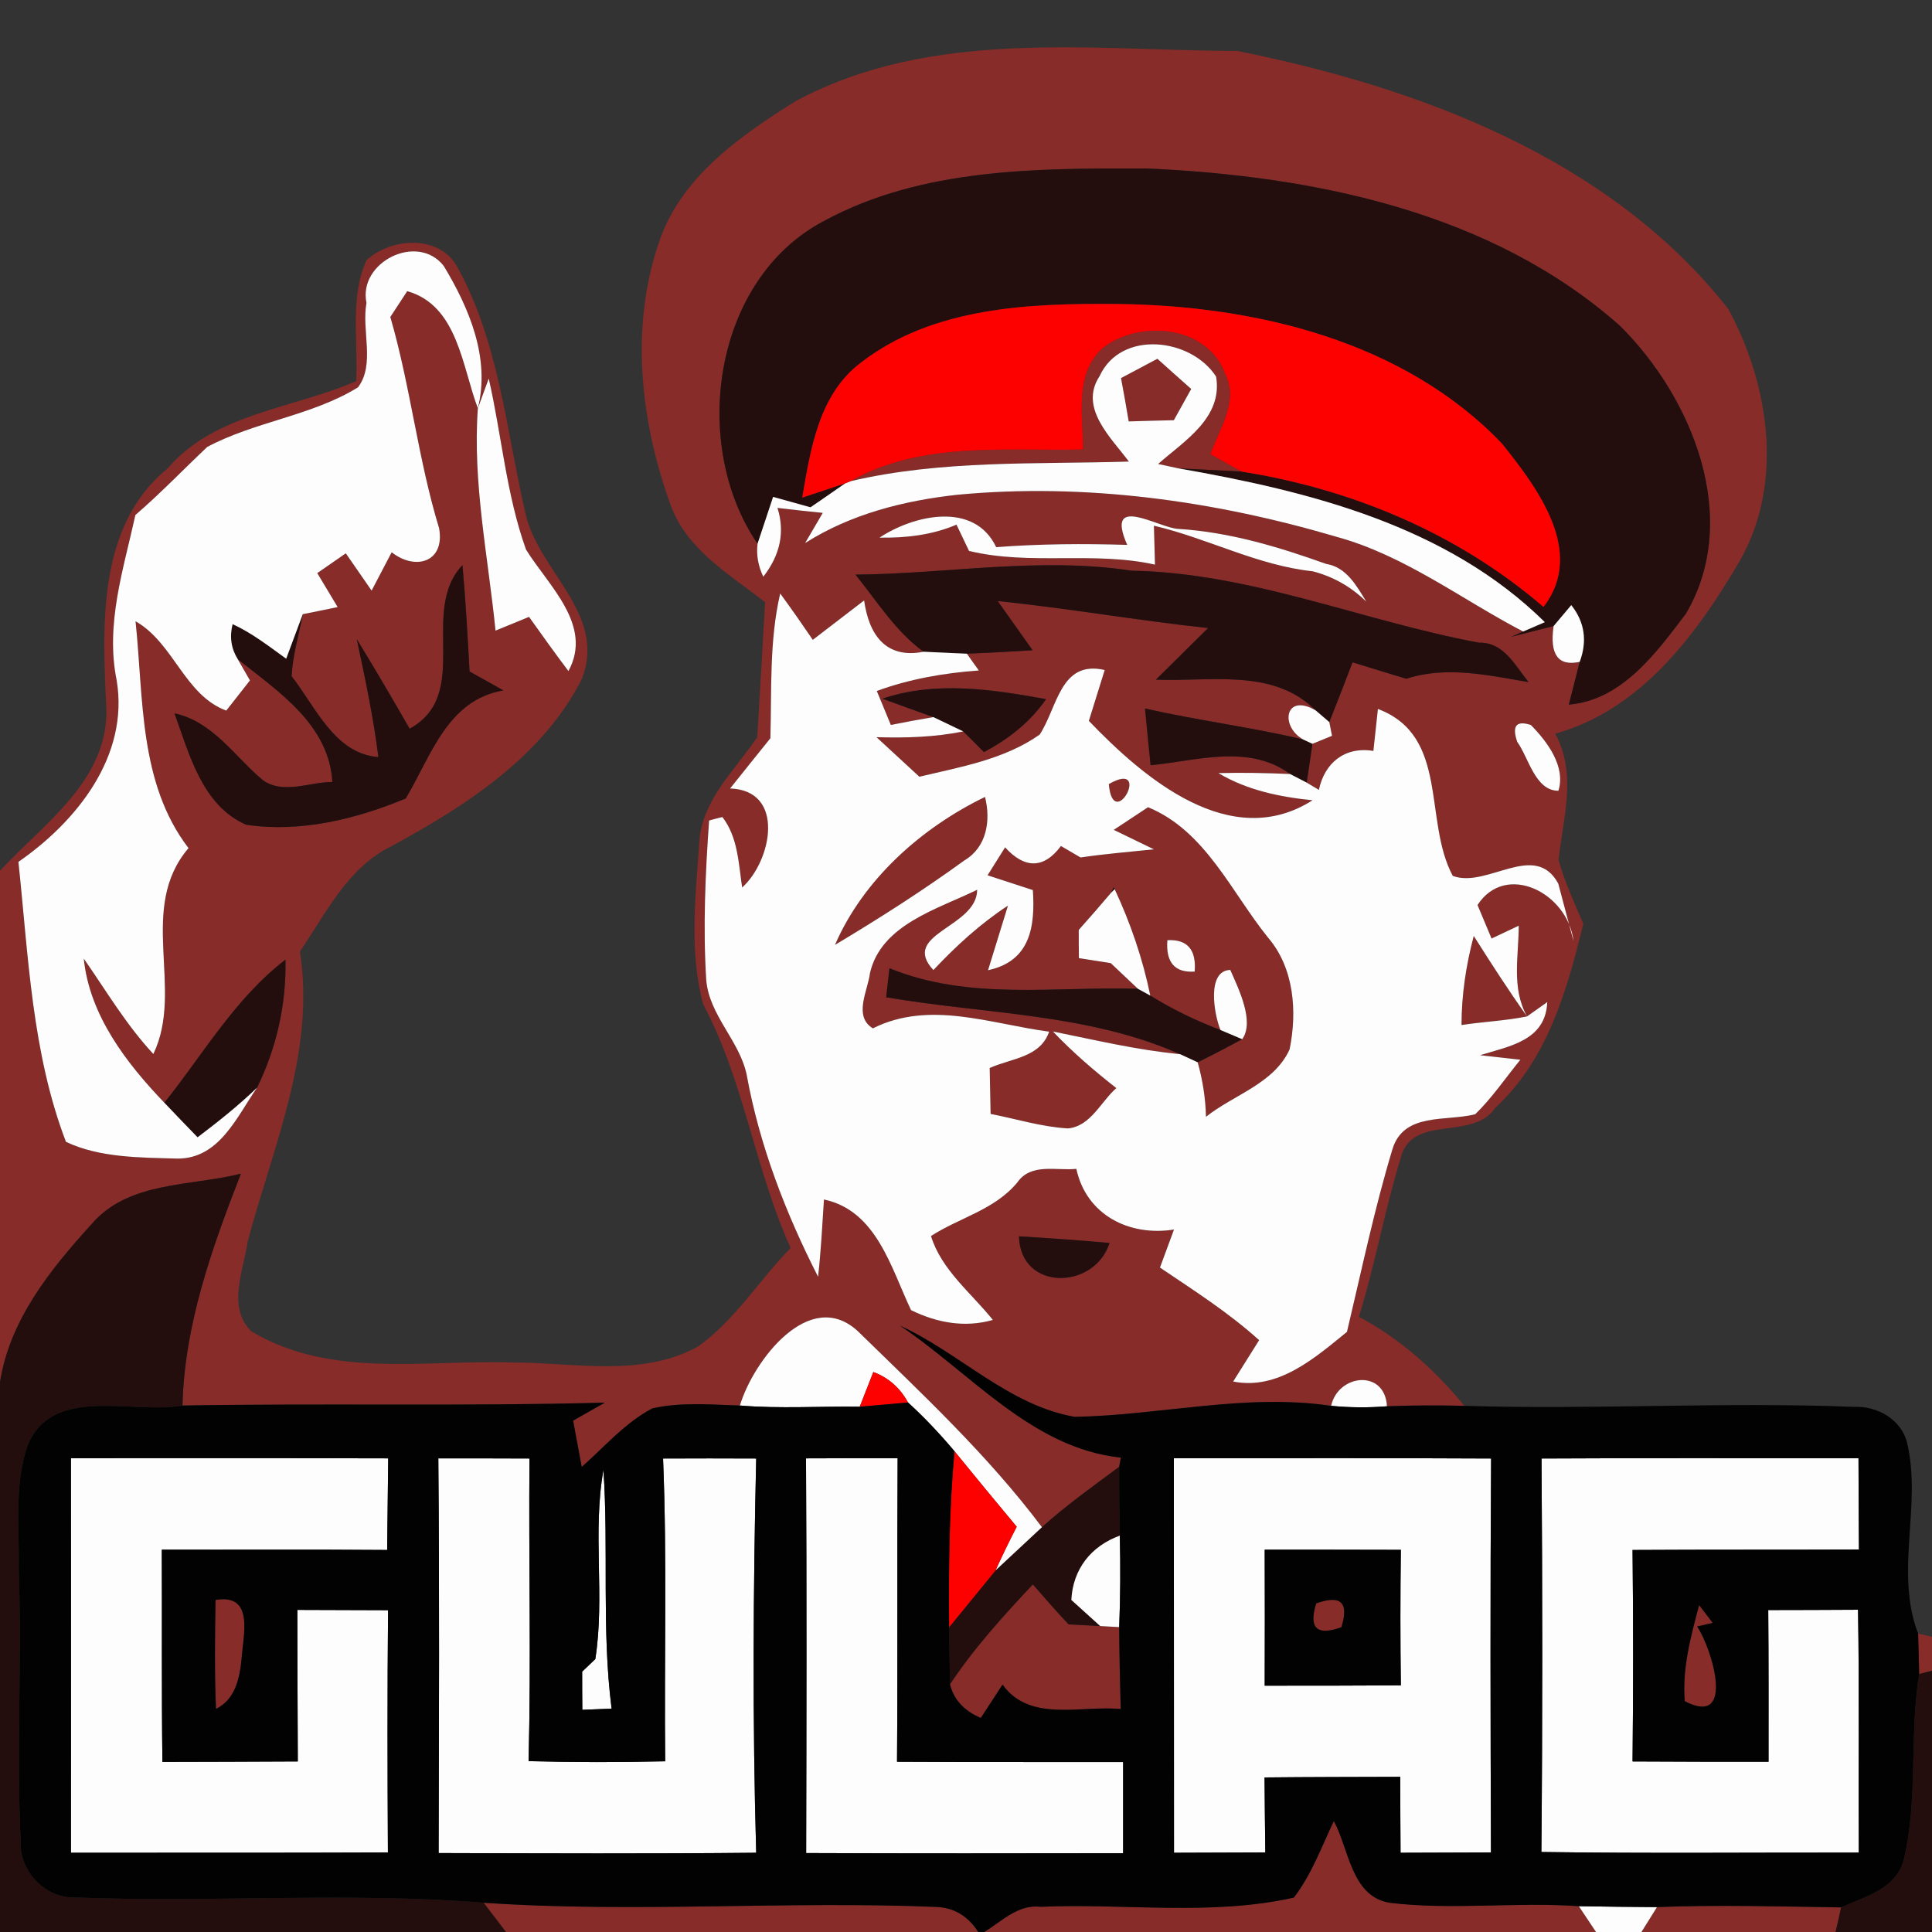 <svg height="128pt" viewBox="0 0 128 128" width="128pt" xmlns="http://www.w3.org/2000/svg"><rect x="0" y="0" width="128" height="128" fill="#333333" stroke="none"/><g fill="#872c29"><path d="m52.7 6.71c9.01-4.85 19.48-3.37 29.29-3.33 12.06 2.42 24.69 7.12 32.52 17.1 2.7 4.99 3.68 11.46.8 16.6-2.85 4.89-6.55 9.93-12.27 11.53 1.45 2.69.52 5.54.22 8.36.4 1.47 1.05 2.84 1.64 4.24-1.1 4.44-2.36 8.98-5.84 12.19-1.49 2.23-5.57.35-6.27 3.36-1.06 3.45-1.69 7.03-2.76 10.48 2.73 1.45 5.04 3.52 6.99 5.9-1.71-.04-3.42-.04-5.13.03-.13-2.47-3.23-2.15-3.7-.03-5.7-.84-11.32.63-16.99.73-4.37-.76-7.62-4.23-11.57-6.04 4.68 3.13 8.73 8.12 14.63 8.74-.03.15-.08.46-.11.61-1.74 1.29-3.51 2.55-5.12 4-3.57-4.76-7.95-8.84-12.19-12.98-3.2-2.97-6.94 1.97-7.82 4.92-1.93-.06-3.89-.24-5.8.19-1.81.95-3.16 2.54-4.68 3.88-.14-.76-.43-2.3-.57-3.07.52-.29 1.58-.89 2.1-1.19-9.33.25-18.65.03-27.98.19.13-5.36 1.95-10.42 3.87-15.36-3.34.84-7.47.49-9.9 3.35-2.72 2.99-5.42 6.34-6.06 10.46v-33.88c2.87-3.11 7.11-5.92 7.05-10.65-.26-5.46-.66-12.17 4.05-16 3.14-3.68 8.31-3.95 12.5-5.79.14-2.65-.44-5.52.68-8.01 1.6-1.47 4.7-1.72 5.95.33 2.82 5.01 3.29 10.84 4.56 16.34.78 3.87 5.42 6.69 3.78 11.02-2.57 5.16-7.71 8.46-12.63 11.13-2.9 1.41-4.34 4.44-6.07 6.98 1.04 6.65-1.79 12.93-3.46 19.21-.28 1.9-1.38 4.4.25 5.96 5.27 3.15 11.55 1.86 17.34 2.06 4.07 0 8.5 1.01 12.25-1.06 2.45-1.75 4.05-4.4 6.13-6.53-2.37-5.24-3.08-11.06-5.79-16.14-.95-3.48-.5-7.2-.26-10.75.17-2.78 2.37-4.77 3.84-6.95.18-2.98.35-5.96.52-8.94-2.33-1.83-5.16-3.46-6.24-6.39-2.06-5.64-2.75-12.04-.68-17.78 1.54-4.14 5.34-6.77 8.93-9.02m1.93 7.91c-7.44 3.87-8.91 14.88-4.44 21.4-.09.75.04 1.48.38 2.19 1.13-1.45 1.44-2.97.94-4.56 1 .12 2 .23 3 .33l-1.17 2c3.04-1.93 6.55-2.81 10.08-3.2 8.44-.8 17.01.39 25.11 2.78 4.52 1.23 8.28 4.14 12.38 6.28l-.79.35c.7-.18 2.11-.54 2.81-.71-.27 1.89.3 2.68 1.73 2.37-.18.71-.54 2.12-.72 2.83 3.51-.28 5.8-3.44 7.76-6.03 3.7-6.3.42-14.3-4.36-19.05-8.53-7.58-20.32-9.95-31.4-10.44-7.18-.01-14.83-.04-21.31 3.46m-30.35 5.45c-.34 1.81.59 4.06-.56 5.59-3.06 1.89-6.82 2.26-9.99 3.95-1.59 1.5-3.1 3.08-4.76 4.51-.79 3.6-2 7.23-1.24 10.96.83 5-2.64 9.34-6.51 12.02.66 6.21.89 12.65 3.15 18.55 2.23 1.06 4.93 1.04 7.39 1.11 2.77.01 3.93-2.77 5.27-4.7 1.29-2.63 1.95-5.54 1.88-8.48-3.33 2.56-5.44 6.25-8.02 9.48-2.53-2.64-4.96-5.8-5.34-9.55 1.49 2.14 2.82 4.4 4.61 6.32 2.07-4.3-1.09-9.63 2.33-13.64-3.3-4.31-2.97-9.92-3.51-15.03 2.54 1.45 3.24 4.89 6.01 5.92.39-.5 1.18-1.5 1.57-2l-.81-1.41c2.69 2.15 6.05 4.33 6.27 8.14-1.49-.01-3.24.84-4.59-.11-1.9-1.58-3.3-3.88-5.87-4.44.98 2.7 1.84 6.12 4.75 7.38 3.57.54 7.28-.37 10.57-1.74 1.68-2.8 2.74-6.52 6.47-7.16-.56-.32-1.68-.94-2.24-1.25-.13-2.36-.26-4.71-.47-7.05-2.9 3.06.67 8.54-3.5 10.84-1.14-1.99-2.3-3.97-3.5-5.93.55 2.59 1.1 5.18 1.43 7.81-2.9-.22-4.16-3.33-5.75-5.36.07-1.39.48-2.74.74-4.11.58-.11 1.73-.35 2.31-.47-.34-.56-1.01-1.69-1.35-2.25.47-.33 1.42-.98 1.89-1.31.57.82 1.14 1.65 1.71 2.47.33-.63.99-1.9 1.33-2.54 1.58 1.24 3.55.65 3.14-1.6-1.4-4.59-1.89-9.38-3.23-13.99.28-.42.84-1.28 1.12-1.71 3.35.95 3.63 5 4.68 7.76.83-3.33-.57-6.63-2.26-9.43-1.74-2.23-5.69-.25-5.12 2.45m7.38 6.98c-.36 4.89.68 9.85 1.17 14.73.56-.23 1.67-.68 2.22-.91.86 1.21 1.72 2.41 2.61 3.59 1.66-3.04-1.34-5.67-2.81-8.05-1.31-3.65-1.61-7.57-2.47-11.33zm26.61 8.57c1.73.03 3.49-.17 5.1-.86l.83 1.74c4.01.98 8.26 0 12.32.91l-.07-2.58c3.56.83 6.85 2.63 10.52 3.02 1.35.35 2.54 1.02 3.55 2.01-.64-1.05-1.32-2.29-2.66-2.5-3.19-1.14-6.41-2.11-9.81-2.32-1.3-.07-4.89-2.39-3.37 1.06-2.9-.09-5.79-.07-8.68.15-1.45-3.06-5.47-2.13-7.73-.63m-1.59 2.45c1.42 1.76 2.65 3.76 4.51 5.11-2.52.49-3.62-1.14-3.94-3.4-1.14.87-2.27 1.74-3.4 2.61-.7-1.03-1.42-2.06-2.16-3.07-.73 3.14-.56 6.39-.65 9.59-.89 1.11-1.79 2.22-2.67 3.33 3.68.12 2.77 4.78.8 6.56-.24-1.6-.28-3.34-1.31-4.67-.22.05-.66.17-.88.23-.25 3.52-.41 7.05-.19 10.57.2 2.35 2.21 4.02 2.68 6.28.85 4.68 2.58 9.16 4.73 13.38.19-1.7.28-3.42.39-5.12 3.49.74 4.44 4.54 5.77 7.33 1.71.84 3.56 1.18 5.42.65-1.43-1.79-3.4-3.3-4.1-5.56 1.89-1.22 4.23-1.74 5.72-3.55.91-1.31 2.58-.76 3.91-.9.66 3.06 3.51 4.49 6.47 4.02-.23.63-.7 1.89-.93 2.52 2.25 1.52 4.55 2.98 6.57 4.81-.43.68-1.29 2.06-1.72 2.74 2.97.59 5.4-1.55 7.54-3.29.96-4.04 1.81-8.12 3.01-12.09.74-2.48 3.57-1.83 5.49-2.33 1.12-1.09 2-2.4 2.99-3.61l-2.67-.3c1.95-.6 4.35-.97 4.45-3.52l-1.34.95c-1.05-1.88-.55-4-.55-6.01-.45.21-1.35.64-1.8.85-.23-.55-.7-1.66-.93-2.22 1.86-2.87 5.97-.83 6.36 2.39l-1.01-3.81c-1.55-2.86-4.72.34-6.99-.51-1.97-3.68-.21-9.27-4.96-11.06-.08.7-.22 2.09-.3 2.78-1.91-.31-3.24.81-3.61 2.58-.21-.12-.61-.36-.81-.48.1-.64.29-1.93.38-2.57.33-.13.98-.4 1.3-.53l-.18-.91c.52-1.32 1.04-2.64 1.54-3.96 1.19.37 2.37.73 3.56 1.09 2.67-.87 5.42-.23 8.1.22-.89-1.09-1.63-2.65-3.28-2.61-7.71-1.43-15.09-4.63-23.03-4.77-6.09-.93-12.18.21-18.28.26m43.84 11.08c.76 1.05 1.19 3.25 2.73 3.24.5-1.61-.75-3.27-1.83-4.36-.97-.31-1.26.06-.9 1.12m-33.01 32.76c.09 3.66 5.01 3.55 6 .44-2-.18-4-.32-6-.44z"/><path d="m73.07 23.05c2.45-1.89 6.91-1.5 8.09 1.7.94 1.82-.37 3.65-.97 5.34.51.29 1.53.86 2.05 1.15-1.39-.07-2.78-.14-4.17-.21-.33-.07-1-.22-1.34-.29 1.73-1.53 4.3-3.06 3.84-5.79-1.66-2.57-6.31-3.11-7.72-.03-1.39 2.11.77 4.08 1.94 5.66-6.16.19-12.39-.12-18.44 1.3 4.7-2.66 10.22-1.98 15.4-2.1.01-2.27-.6-5 1.32-6.73z"/><path d="m74.27 25.05c.8-.42 1.61-.85 2.41-1.28.75.67 1.49 1.34 2.24 2-.29.52-.86 1.55-1.15 2.07-1 .02-2 .05-2.99.08-.16-.96-.33-1.91-.51-2.87z"/><path d="m66.1 39.82c4.66.48 9.28 1.29 13.94 1.79-1.16 1.14-2.31 2.28-3.46 3.42 3.57.15 7.77-.79 10.58 2.03-2.02-1.17-2.38 1.04-.83 1.93-3.46-.82-7-1.26-10.47-2.05.12 1.25.24 2.51.37 3.76 3.07-.3 6.5-1.43 9.24.58-1.58-.07-3.17-.1-4.75-.06 1.89 1.13 4.06 1.58 6.24 1.8-5.42 3.45-11.16-1.44-14.82-5.26.35-1.12.7-2.25 1.05-3.37-2.95-.68-3.12 2.47-4.31 4.28-2.35 1.65-5.24 2.14-7.97 2.79-.95-.88-1.89-1.75-2.84-2.62 1.93.06 3.86 0 5.75-.38.46.45.92.91 1.37 1.37 1.61-.86 3.07-1.98 4.11-3.51-3.58-.65-7.3-1.22-10.84-.03.84.31 2.54.92 3.38 1.22-.94.16-1.88.33-2.82.52-.23-.57-.7-1.69-.93-2.25 2.17-.8 4.46-1.19 6.76-1.36-.2-.28-.6-.83-.79-1.11 1.45-.06 2.9-.14 4.35-.23-.77-1.09-1.54-2.17-2.31-3.26z"/><path d="m73.46 51.95c2.92-1.68.3 3.32 0 0z"/><path d="m55.32 62.6c1.88-4.33 5.71-7.75 9.94-9.8.39 1.56.12 3.32-1.36 4.2-2.77 2.01-5.65 3.85-8.58 5.6z"/><path d="m73.79 54.98c.57-.37 1.71-1.13 2.27-1.5 3.81 1.57 5.51 5.62 7.96 8.65 1.72 2.01 1.93 4.89 1.42 7.39-1.02 2.27-3.71 3.01-5.54 4.47-.03-1.23-.22-2.43-.55-3.61.99-.49 1.97-1 2.95-1.53.83-1.16-.23-3.32-.79-4.59-1.58.04-1.08 2.94-.65 3.98-1.62-.61-3.18-1.37-4.65-2.28-.5-2.44-1.31-4.8-2.36-7.05l-.06-.13c-.05.1-.14.28-.18.37-.7.83-1.42 1.65-2.14 2.46 0 .46 0 1.4.01 1.87.53.08 1.58.25 2.11.33.45.43 1.35 1.28 1.8 1.7-5.52-.17-11.18.8-16.46-1.36-.05.48-.17 1.44-.22 1.92 6.49 1.12 13.36 1.06 19.47 3.77-2.85-.27-5.63-.94-8.42-1.5 1.29 1.36 2.72 2.59 4.2 3.75-1.02.89-1.71 2.54-3.21 2.67-1.74-.1-3.42-.63-5.12-.96-.02-.76-.05-2.28-.06-3.04 1.42-.65 3.34-.68 3.94-2.41-3.88-.51-7.92-2.1-11.68-.22-1.32-.8-.32-2.53-.19-3.67.75-3.21 4.47-4.22 7.1-5.51-.02 2.52-5.14 2.9-2.9 5.32 1.49-1.59 3.11-3.07 4.94-4.27-.33 1.07-.99 3.21-1.32 4.28 2.81-.6 3.13-2.9 2.97-5.31-.75-.24-2.25-.73-3-.98.29-.46.87-1.39 1.16-1.85 1.27 1.4 2.55 1.46 3.7-.09.33.19.98.57 1.3.76 1.61-.24 3.24-.37 4.86-.54-.67-.32-2-.97-2.66-1.29m3.55 7.31c-.11 1.47.49 2.17 1.81 2.08.12-1.46-.49-2.15-1.81-2.08z"/><path d="m96.83 67.91c0-2 .3-3.97.81-5.9 1.14 1.8 2.29 3.59 3.53 5.33-1.43.29-2.9.35-4.34.57z"/><path d="m62.94 111.59c1.59-2.4 3.53-4.53 5.49-6.62.78.89 1.55 1.79 2.37 2.65.52.03 1.57.08 2.09.11l1.26.07c.01 1.81.05 3.62.1 5.43-2.64-.26-6.01.91-7.83-1.62-.48.73-.96 1.47-1.44 2.21-1.12-.48-1.8-1.23-2.04-2.23z"/><path d="m14.28 106c2.61-.44 1.82 2.35 1.72 3.97-.13 1.27-.44 2.64-1.69 3.25-.1-2.41-.07-4.82-.03-7.22z"/><path d="m87.2 106.23c1.63-.59 2.19-.07 1.67 1.58-1.63.59-2.18.06-1.67-1.58z"/><path d="m112.57 106.34c.3.39.6.78.9 1.18l-1.03.24c.99 1.46 2.58 6.72-.82 4.95-.18-2.17.4-4.29.95-6.37z"/><path d="m127.08 108.23.92.21v2.25l-.85.22c-.01-.67-.05-2.01-.07-2.68z"/><path d="m85.72 125.72c1.17-1.52 1.83-3.35 2.65-5.07 1.01 1.84 1.14 4.96 3.67 5.41 4.17.51 8.38-.07 12.56.23.29.43.85 1.28 1.14 1.71h-40.53c1.16-.71 2.24-1.85 3.74-1.67 5.58-.24 11.28.62 16.77-.61z"/><path d="m32.04 126.06c9.99.69 20.02-.14 30.03.28 1.16.06 2.07.61 2.74 1.66h-31.29c-.37-.49-1.11-1.46-1.48-1.94z"/><path d="m109.78 126.35c4.07-.16 8.13-.04 12.2.02-.09.41-.27 1.22-.37 1.63h-12.86c.26-.41.78-1.24 1.03-1.65z"/></g><path d="m54.63 14.62c6.48-3.5 14.13-3.47 21.31-3.46 11.08.49 22.87 2.86 31.4 10.44 4.78 4.75 8.06 12.75 4.36 19.05-1.96 2.59-4.25 5.75-7.76 6.03.18-.71.54-2.12.72-2.83.51-1.38.33-2.64-.56-3.76-.29.35-.88 1.04-1.17 1.39-.7.17-2.11.53-2.81.71l.79-.35 1.44-.62c-6.49-6.4-15.59-8.67-24.28-10.19l4.17.21c7.34 1.16 14.36 4.1 20.02 8.97 2.81-3.64-.4-7.88-2.75-10.82-6.51-6.81-16.36-9.15-25.5-9.25-5.79-.05-12.2.19-16.98 3.89-2.79 2.11-3.33 5.74-3.88 8.94.71-.23 2.13-.71 2.85-.95-.58.4-1.72 1.2-2.3 1.59-.62-.17-1.86-.52-2.48-.69-.26.77-.77 2.32-1.03 3.1-4.47-6.52-3-17.53 4.44-21.4z" fill="#230e0d"/><path d="m27.14 48.28c4.17-2.3.6-7.78 3.5-10.84.21 2.34.34 4.69.47 7.05.56.31 1.68.93 2.24 1.25-3.73.64-4.79 4.36-6.47 7.16-3.29 1.37-7 2.28-10.57 1.74-2.91-1.26-3.77-4.68-4.75-7.38 2.57.56 3.97 2.86 5.87 4.44 1.35.95 3.1.1 4.59.11-.22-3.81-3.58-5.99-6.27-8.14-.44-.71-.55-1.48-.34-2.32 1.29.59 2.41 1.47 3.55 2.29.28-.74.82-2.21 1.1-2.95-.26 1.37-.67 2.72-.74 4.11 1.59 2.03 2.85 5.14 5.75 5.36-.33-2.63-.88-5.22-1.43-7.81 1.2 1.96 2.36 3.94 3.5 5.93z" fill="#230e0d"/><path d="m56.68 38.07c6.1-.05 12.19-1.19 18.28-.26 7.94.14 15.32 3.34 23.03 4.77 1.65-.04 2.39 1.52 3.28 2.61-2.68-.45-5.43-1.09-8.1-.22-1.19-.36-2.37-.72-3.56-1.09-.5 1.32-1.02 2.64-1.54 3.96l-.91-.78c-2.81-2.82-7.01-1.88-10.58-2.03 1.15-1.14 2.3-2.28 3.46-3.42-4.66-.5-9.28-1.31-13.94-1.79.77 1.09 1.54 2.17 2.31 3.26-1.45.09-2.9.17-4.35.23-.72-.03-2.15-.1-2.87-.13-1.86-1.35-3.09-3.35-4.51-5.11z" fill="#230e0d"/><path d="m58.46 46.29c3.54-1.19 7.26-.62 10.84.03-1.04 1.53-2.5 2.65-4.11 3.51-.45-.46-.91-.92-1.37-1.37-.49-.24-1.48-.71-1.98-.95-.84-.3-2.54-.91-3.38-1.22z" fill="#230e0d"/><path d="m75.86 46.94c3.47.79 7.01 1.23 10.47 2.05l.62.29c-.09.64-.28 1.93-.38 2.57l-1.1-.57c-2.74-2.01-6.17-.88-9.24-.58-.13-1.25-.25-2.51-.37-3.76z" fill="#230e0d"/><path d="m73.61 59.15c.04-.09.13-.27.18-.37l.06.13z" fill="#230e0d"/><path d="m10.89 73.06c2.58-3.23 4.69-6.92 8.02-9.48.07 2.94-.59 5.85-1.88 8.48-1.23 1.19-2.58 2.26-3.94 3.29-.74-.76-1.47-1.52-2.2-2.29z" fill="#230e0d"/><path d="m58.93 64.15c5.28 2.16 10.94 1.19 16.46 1.36l.82.45c1.47.91 3.03 1.67 4.65 2.28.36.15 1.08.46 1.44.61-.98.53-1.96 1.04-2.95 1.53l-1.17-.54c-6.11-2.71-12.98-2.65-19.47-3.77.05-.48.17-1.44.22-1.92z" fill="#230e0d"/><path d="m6.06 81.11c2.43-2.86 6.56-2.51 9.9-3.35-1.92 4.94-3.74 10-3.87 15.36-3.36.6-8.62-1.39-10.27 2.66-.89 2.62-.53 5.45-.58 8.17.22 6.01-.16 12.02.13 18.02-.12 1.96 1.6 3.8 3.58 3.74 9.02.36 18.07-.37 27.09.35.37.48 1.11 1.45 1.48 1.94h-33.52v-36.43c.64-4.12 3.34-7.47 6.06-10.46z" fill="#230e0d"/><path d="m67.51 81.91c2 .12 4 .26 6 .44-.99 3.11-5.91 3.22-6-.44z" fill="#230e0d"/><path d="m69.03 101.18c1.61-1.45 3.38-2.71 5.12-4-.01 1.52.01 3.04.04 4.56-1.9.69-3.11 2.22-3.21 4.26.48.43 1.43 1.29 1.91 1.73-.52-.03-1.57-.08-2.09-.11-.82-.86-1.59-1.76-2.37-2.65-1.96 2.09-3.9 4.22-5.49 6.62-.02-.94-.05-2.83-.06-3.78 1.03-1.26 2.05-2.51 3.08-3.77 1.03-.95 2.04-1.91 3.07-2.86z" fill="#230e0d"/><path d="m127.15 110.91.85-.22v17.31h-6.39c.1-.41.28-1.22.37-1.63 1.6-.73 3.69-1.23 4.16-3.2.95-4.01.35-8.21 1.01-12.26z" fill="#230e0d"/><g fill="#fefdfd"><path d="m24.28 20.07c-.57-2.7 3.38-4.68 5.12-2.45 1.69 2.8 3.09 6.1 2.26 9.43-1.05-2.76-1.33-6.81-4.68-7.76-.28.43-.84 1.29-1.12 1.71 1.34 4.61 1.83 9.4 3.23 13.99.41 2.25-1.56 2.84-3.14 1.6-.34.64-1 1.91-1.33 2.54-.57-.82-1.14-1.65-1.71-2.47-.47.33-1.42.98-1.89 1.31.34.56 1.01 1.69 1.35 2.25-.58.12-1.73.36-2.31.47-.28.74-.82 2.21-1.1 2.95-1.14-.82-2.26-1.7-3.55-2.29-.21.84-.1 1.61.34 2.32l.81 1.41c-.39.5-1.18 1.5-1.57 2-2.77-1.03-3.47-4.47-6.01-5.92.54 5.11.21 10.72 3.51 15.03-3.42 4.01-.26 9.34-2.33 13.64-1.79-1.92-3.12-4.18-4.61-6.32.38 3.75 2.81 6.91 5.34 9.55.73.77 1.46 1.53 2.2 2.29 1.36-1.03 2.71-2.1 3.94-3.29-1.34 1.93-2.5 4.71-5.27 4.7-2.46-.07-5.16-.05-7.39-1.11-2.26-5.9-2.49-12.34-3.15-18.55 3.87-2.68 7.34-7.02 6.51-12.02-.76-3.73.45-7.36 1.24-10.96 1.66-1.43 3.17-3.01 4.76-4.51 3.17-1.69 6.93-2.06 9.99-3.95 1.15-1.53.22-3.78.56-5.59z"/><path d="m72.85 24.92c1.41-3.08 6.06-2.54 7.72.03.46 2.73-2.11 4.26-3.84 5.79.34.07 1.01.22 1.34.29 8.69 1.52 17.79 3.79 24.28 10.19l-1.44.62c-4.1-2.14-7.86-5.05-12.38-6.28-8.1-2.39-16.67-3.58-25.11-2.78-3.53.39-7.04 1.27-10.08 3.2l1.17-2c-1-.1-2-.21-3-.33.5 1.59.19 3.11-.94 4.56-.34-.71-.47-1.44-.38-2.19.26-.78.77-2.33 1.03-3.1.62.17 1.86.52 2.48.69.58-.39 1.72-1.19 2.3-1.59l.35-.14c6.05-1.42 12.28-1.11 18.44-1.3-1.17-1.58-3.33-3.55-1.94-5.66m1.42.13c.18.96.35 1.91.51 2.87.99-.03 1.99-.06 2.99-.08.29-.52.86-1.55 1.15-2.07-.75-.66-1.49-1.33-2.24-2-.8.43-1.61.86-2.41 1.28z"/><path d="m31.66 27.05.72-1.97c.86 3.76 1.16 7.68 2.47 11.33 1.47 2.38 4.47 5.01 2.81 8.05-.89-1.18-1.75-2.38-2.61-3.59-.55.23-1.66.68-2.22.91-.49-4.88-1.53-9.84-1.17-14.73z"/><path d="m58.27 35.62c2.26-1.5 6.28-2.43 7.73.63 2.89-.22 5.78-.24 8.68-.15-1.52-3.45 2.07-1.13 3.37-1.06 3.4.21 6.62 1.18 9.81 2.32 1.34.21 2.02 1.45 2.66 2.5-1.01-.99-2.2-1.66-3.55-2.01-3.67-.39-6.96-2.19-10.52-3.02l.07 2.58c-4.06-.91-8.31.07-12.32-.91l-.83-1.74c-1.61.69-3.37.89-5.1.86z"/><path d="m51.04 48.91c.09-3.2-.08-6.45.65-9.59.74 1.01 1.46 2.04 2.16 3.07 1.13-.87 2.26-1.74 3.4-2.61.32 2.26 1.42 3.89 3.94 3.4.72.03 2.15.1 2.87.13.19.28.59.83.79 1.11-2.3.17-4.59.56-6.76 1.36.23.56.7 1.68.93 2.25.94-.19 1.88-.36 2.82-.52.5.24 1.49.71 1.98.95-1.89.38-3.82.44-5.75.38.95.87 1.89 1.74 2.84 2.62 2.73-.65 5.62-1.14 7.97-2.79 1.19-1.81 1.36-4.96 4.31-4.28-.35 1.12-.7 2.25-1.05 3.37 3.66 3.82 9.4 8.71 14.82 5.26-2.18-.22-4.35-.67-6.24-1.8 1.58-.04 3.17-.01 4.75.06l1.1.57c.2.12.6.36.81.48.37-1.77 1.7-2.89 3.61-2.58.08-.69.22-2.08.3-2.78 4.75 1.79 2.99 7.38 4.96 11.06 2.27.85 5.44-2.35 6.99.51l1.01 3.81c-.39-3.22-4.5-5.26-6.36-2.39.23.56.7 1.67.93 2.22.45-.21 1.35-.64 1.8-.85 0 2.01-.5 4.13.55 6.01-1.24-1.74-2.39-3.53-3.53-5.33-.51 1.93-.81 3.9-.81 5.9 1.44-.22 2.91-.28 4.34-.57l1.34-.95c-.1 2.55-2.5 2.92-4.45 3.52l2.67.3c-.99 1.21-1.87 2.52-2.99 3.61-1.92.5-4.75-.15-5.49 2.33-1.2 3.97-2.05 8.05-3.01 12.09-2.14 1.74-4.57 3.88-7.54 3.29.43-.68 1.29-2.06 1.72-2.74-2.02-1.83-4.32-3.29-6.57-4.81.23-.63.7-1.89.93-2.52-2.96.47-5.81-.96-6.47-4.02-1.33.14-3-.41-3.91.9-1.49 1.81-3.83 2.33-5.72 3.55.7 2.26 2.67 3.77 4.1 5.56-1.86.53-3.71.19-5.42-.65-1.33-2.79-2.28-6.59-5.77-7.33-.11 1.7-.2 3.42-.39 5.12-2.15-4.22-3.88-8.7-4.73-13.38-.47-2.26-2.48-3.93-2.68-6.28-.22-3.52-.06-7.05.19-10.57.22-.06.66-.18.88-.23 1.03 1.33 1.07 3.07 1.31 4.67 1.97-1.78 2.88-6.44-.8-6.56.88-1.11 1.78-2.22 2.67-3.33m22.42 3.04c.3 3.32 2.92-1.68 0 0m-18.14 10.65c2.93-1.75 5.81-3.59 8.58-5.6 1.48-.88 1.75-2.64 1.36-4.2-4.23 2.05-8.06 5.47-9.94 9.8m18.47-7.62c.66.32 1.99.97 2.66 1.29-1.62.17-3.25.3-4.86.54-.32-.19-.97-.57-1.3-.76-1.15 1.55-2.43 1.49-3.7.09-.29.46-.87 1.39-1.16 1.85.75.25 2.25.74 3 .98.16 2.41-.16 4.71-2.97 5.31.33-1.07.99-3.21 1.32-4.28-1.83 1.2-3.45 2.68-4.94 4.27-2.24-2.42 2.88-2.8 2.9-5.32-2.63 1.29-6.35 2.3-7.1 5.51-.13 1.14-1.13 2.87.19 3.67 3.76-1.88 7.8-.29 11.68.22-.6 1.73-2.52 1.76-3.94 2.41.01.76.04 2.28.06 3.04 1.7.33 3.38.86 5.12.96 1.5-.13 2.19-1.78 3.21-2.67-1.48-1.16-2.91-2.39-4.2-3.75 2.79.56 5.57 1.23 8.42 1.5l1.17.54c.33 1.18.52 2.38.55 3.61 1.83-1.46 4.52-2.2 5.54-4.47.51-2.5.3-5.38-1.42-7.39-2.45-3.03-4.15-7.08-7.96-8.65-.56.37-1.7 1.13-2.27 1.5z"/><path d="m102.93 41.48c.29-.35.88-1.04 1.17-1.39.89 1.12 1.07 2.38.56 3.76-1.43.31-2-.48-1.73-2.37z"/><path d="m86.33 48.99c-1.55-.89-1.19-3.1.83-1.93l.91.78.18.91c-.32.13-.97.4-1.3.53z"/><path d="m100.52 49.15c-.36-1.06-.07-1.43.9-1.12 1.08 1.09 2.33 2.75 1.83 4.36-1.54.01-1.97-2.19-2.73-3.24z"/><path d="m73.61 59.15.24-.24c1.05 2.25 1.86 4.61 2.36 7.05l-.82-.45c-.45-.42-1.35-1.27-1.8-1.7-.53-.08-1.58-.25-2.11-.33-.01-.47-.01-1.41-.01-1.87.72-.81 1.44-1.63 2.14-2.46z"/><path d="m77.34 62.29c1.32-.07 1.93.62 1.81 2.08-1.32.09-1.92-.61-1.81-2.08z"/><path d="m80.86 68.24c-.43-1.04-.93-3.94.65-3.98.56 1.27 1.62 3.43.79 4.59-.36-.15-1.08-.46-1.44-.61z"/><path d="m49.02 93.12c.88-2.95 4.62-7.89 7.82-4.92 4.24 4.14 8.62 8.22 12.19 12.98-1.03.95-2.04 1.91-3.07 2.86.44-.98.91-1.94 1.4-2.89-1.39-1.66-2.76-3.33-4.12-5-.96-1.14-1.98-2.23-3.08-3.23-.53-.97-1.3-1.65-2.3-2.02-.23.58-.67 1.72-.9 2.3-2.64-.04-5.29.14-7.94-.08z"/><path d="m88.19 93.14c.47-2.12 3.57-2.44 3.7.03-1.23.1-2.47.09-3.7-.03z"/><path d="m4.7 96.61c7 0 14.01-.01 21.02.01-.03 2.02-.04 4.05-.07 6.07-4.97-.04-9.95-.01-14.93-.02.02 4.69-.02 9.38.04 14.06 2.99-.01 5.98-.01 8.97-.03-.02-3.34-.02-6.69-.03-10.04 2.01.01 4.01.01 6.01.02-.05 5.35-.04 10.7-.01 16.05-7 .03-14 .01-21 .02 0-8.72.01-17.43 0-26.14z"/><path d="m29.04 96.62c2.01 0 4.02 0 6.04.01-.06 6.68.11 13.36-.06 20.05 3.01.08 6.03.08 9.05.01-.07-6.69.13-13.38-.14-20.06 2.06-.01 4.11-.01 6.17 0-.2 8.7-.25 17.41 0 26.12-7.01.07-14.03.04-21.04.02.02-8.72.06-17.43-.02-26.15z"/><path d="m53.4 96.62c2.02-.01 4.04-.01 6.07-.01-.04 6.7.01 13.41-.04 20.11 5 .03 9.99.01 14.98.02v6.04c-7 .01-14 .02-21-.01.02-8.71.04-17.43-.01-26.15z"/><path d="m77.77 96.61c7.01.01 14.01-.02 21.02.02-.06 8.7-.04 17.4-.01 26.1-2 .01-4 .01-5.99.02-.01-1.68-.02-3.35-.02-5.03-3 .01-6 .01-8.99.04.01 1.66.03 3.31.05 4.97-2.02.01-4.04.01-6.05.02-.01-8.71 0-17.43-.01-26.14m6.02 6.06c.01 3 .01 6 0 9.01 3.01 0 6.02 0 9.02-.02-.04-3-.04-5.99 0-8.98-3.01-.01-6.01-.01-9.02-.01z"/><path d="m102.13 96.63c7-.04 14-.01 21-.02.01 2.02.01 4.04.03 6.05-5 .02-10 0-15 .03.05 4.67.05 9.34 0 14.01 3 .02 6 .02 9.01.02 0-3.35.01-6.7-.02-10.05 1.98 0 3.96-.01 5.95-.02.09 5.36.02 10.73.05 16.09-7.01-.01-14.02.06-21.03-.04.08-8.69.07-17.38.01-26.07z"/><path d="m39.44 109.92c.65-4.12-.2-8.4.54-12.54.35 5.26-.13 10.56.54 15.82-.49.02-1.46.06-1.94.08-.01-.85-.01-1.69-.01-2.53z"/><path d="m70.98 106c.1-2.04 1.31-3.57 3.21-4.26.05 2.02.04 4.04-.04 6.06l-1.26-.07c-.48-.44-1.43-1.3-1.91-1.73z"/><path d="m104.6 126.29c1.73.03 3.46.05 5.18.06-.25.41-.77 1.24-1.03 1.65h-3.01c-.29-.43-.85-1.28-1.14-1.71z"/></g><path d="m57.03 24.03c4.78-3.7 11.19-3.94 16.98-3.89 9.14.1 18.99 2.44 25.5 9.25 2.35 2.94 5.56 7.18 2.75 10.82-5.66-4.87-12.68-7.81-20.02-8.97-.52-.29-1.54-.86-2.05-1.15.6-1.69 1.91-3.52.97-5.34-1.18-3.2-5.64-3.59-8.09-1.7-1.92 1.73-1.31 4.46-1.32 6.73-5.18.12-10.7-.56-15.4 2.1l-.35.14c-.72.24-2.14.72-2.85.95.55-3.2 1.09-6.83 3.88-8.94z" fill="#fd0101"/><path d="m56.96 93.2c.23-.58.67-1.72.9-2.3 1 .37 1.77 1.05 2.3 2.02-.8.07-2.4.21-3.2.28z" fill="#fd0101"/><path d="m63.24 96.15c1.36 1.67 2.73 3.34 4.12 5-.49.95-.96 1.91-1.4 2.89-1.03 1.26-2.05 2.51-3.08 3.77-.03-3.89 0-7.79.36-11.66z" fill="#fd0101"/><path d="m59.63 87.83c3.95 1.81 7.2 5.28 11.57 6.04 5.67-.1 11.29-1.57 16.99-.73 1.23.12 2.47.13 3.7.03 1.71-.07 3.42-.07 5.13-.03 8.6.27 17.22-.28 25.83.07 1.52-.07 3.12.83 3.5 2.38.99 4.17-.84 8.54.73 12.64.02.67.06 2.01.07 2.68-.66 4.05-.06 8.25-1.01 12.26-.47 1.97-2.56 2.47-4.16 3.2-4.07-.06-8.13-.18-12.2-.02-1.72-.01-3.45-.03-5.18-.06-4.18-.3-8.39.28-12.56-.23-2.53-.45-2.66-3.57-3.67-5.41-.82 1.72-1.48 3.55-2.65 5.07-5.49 1.23-11.19.37-16.77.61-1.5-.18-2.58.96-3.74 1.67h-.4c-.67-1.05-1.58-1.6-2.74-1.66-10.01-.42-20.04.41-30.03-.28-9.02-.72-18.07.01-27.09-.35-1.98.06-3.7-1.78-3.58-3.74-.29-6 .09-12.01-.13-18.02.05-2.72-.31-5.55.58-8.17 1.65-4.05 6.91-2.06 10.27-2.66 9.33-.16 18.65.06 27.98-.19-.52.3-1.58.9-2.1 1.19.14.77.43 2.31.57 3.07 1.52-1.34 2.87-2.93 4.68-3.88 1.91-.43 3.87-.25 5.8-.19 2.65.22 5.3.04 7.94.08l3.2-.28c1.1 1 2.12 2.09 3.08 3.23-.36 3.87-.39 7.77-.36 11.66.01.95.04 2.84.06 3.78.24 1 .92 1.75 2.04 2.23.48-.74.96-1.48 1.44-2.21 1.82 2.53 5.19 1.36 7.83 1.62-.05-1.81-.09-3.62-.1-5.43.08-2.02.09-4.04.04-6.06-.03-1.52-.05-3.04-.04-4.56.03-.15.08-.46.11-.61-5.9-.62-9.95-5.61-14.63-8.74m-54.93 8.78c.01 8.71 0 17.42 0 26.14 7-.01 14 .01 21-.02-.03-5.35-.04-10.7.01-16.05-2-.01-4-.01-6.01-.02.01 3.35.01 6.7.03 10.04-2.99.02-5.98.02-8.97.03-.06-4.68-.02-9.37-.04-14.06 4.98.01 9.96-.02 14.93.02.03-2.02.04-4.05.07-6.07-7.01-.02-14.02-.01-21.02-.01m24.34.01c.08 8.72.04 17.43.02 26.15 7.01.02 14.03.05 21.04-.02-.25-8.71-.2-17.42 0-26.12-2.06-.01-4.11-.01-6.17 0 .27 6.68.07 13.37.14 20.06-3.02.07-6.04.07-9.05-.01.17-6.69 0-13.37.06-20.05-2.02-.01-4.03-.01-6.04-.01m24.36 0c.05 8.72.03 17.44.01 26.15 7 .03 14 .02 21 .01 0-2.02 0-4.03 0-6.04-4.99-.01-9.98.01-14.98-.02.05-6.7 0-13.41.04-20.11-2.03 0-4.05 0-6.07.01m24.37-.01c.01 8.71 0 17.43.01 26.14 2.01-.01 4.03-.01 6.05-.02-.02-1.66-.04-3.31-.05-4.97 2.99-.03 5.99-.03 8.99-.04 0 1.68.01 3.35.02 5.03 1.99-.01 3.99-.01 5.99-.02-.03-8.7-.05-17.4.01-26.1-7.01-.04-14.01-.01-21.02-.02m24.36.02c.06 8.69.07 17.38-.01 26.07 7.01.1 14.02.03 21.03.04-.03-5.36.04-10.73-.05-16.09-1.99.01-3.97.02-5.95.02.03 3.35.02 6.7.02 10.05-3.01 0-6.01 0-9.01-.02.05-4.67.05-9.34 0-14.01 5-.03 10-.01 15-.03-.02-2.01-.02-4.03-.03-6.05-7 .01-14-.02-21 .02m-62.69 13.29-.87.83c0 .84 0 1.68.01 2.53.48-.02 1.45-.06 1.94-.08-.67-5.26-.19-10.56-.54-15.82-.74 4.14.11 8.42-.54 12.54m-25.16-3.92c-.04 2.4-.07 4.81.03 7.22 1.25-.61 1.56-1.98 1.69-3.25.1-1.62.89-4.41-1.72-3.97m98.29.34c-.55 2.08-1.13 4.2-.95 6.37 3.4 1.77 1.81-3.49.82-4.95l1.03-.24c-.3-.4-.6-.79-.9-1.18z" fill="#020202"/><path d="m83.79 102.67c3.01 0 6.01 0 9.02.01-.04 2.99-.04 5.98 0 8.98-3 .02-6.01.02-9.02.02.01-3.01.01-6.01 0-9.01m3.41 3.56c-.51 1.64.04 2.17 1.67 1.58.52-1.65-.04-2.17-1.67-1.58z" fill="#020202"/></svg>